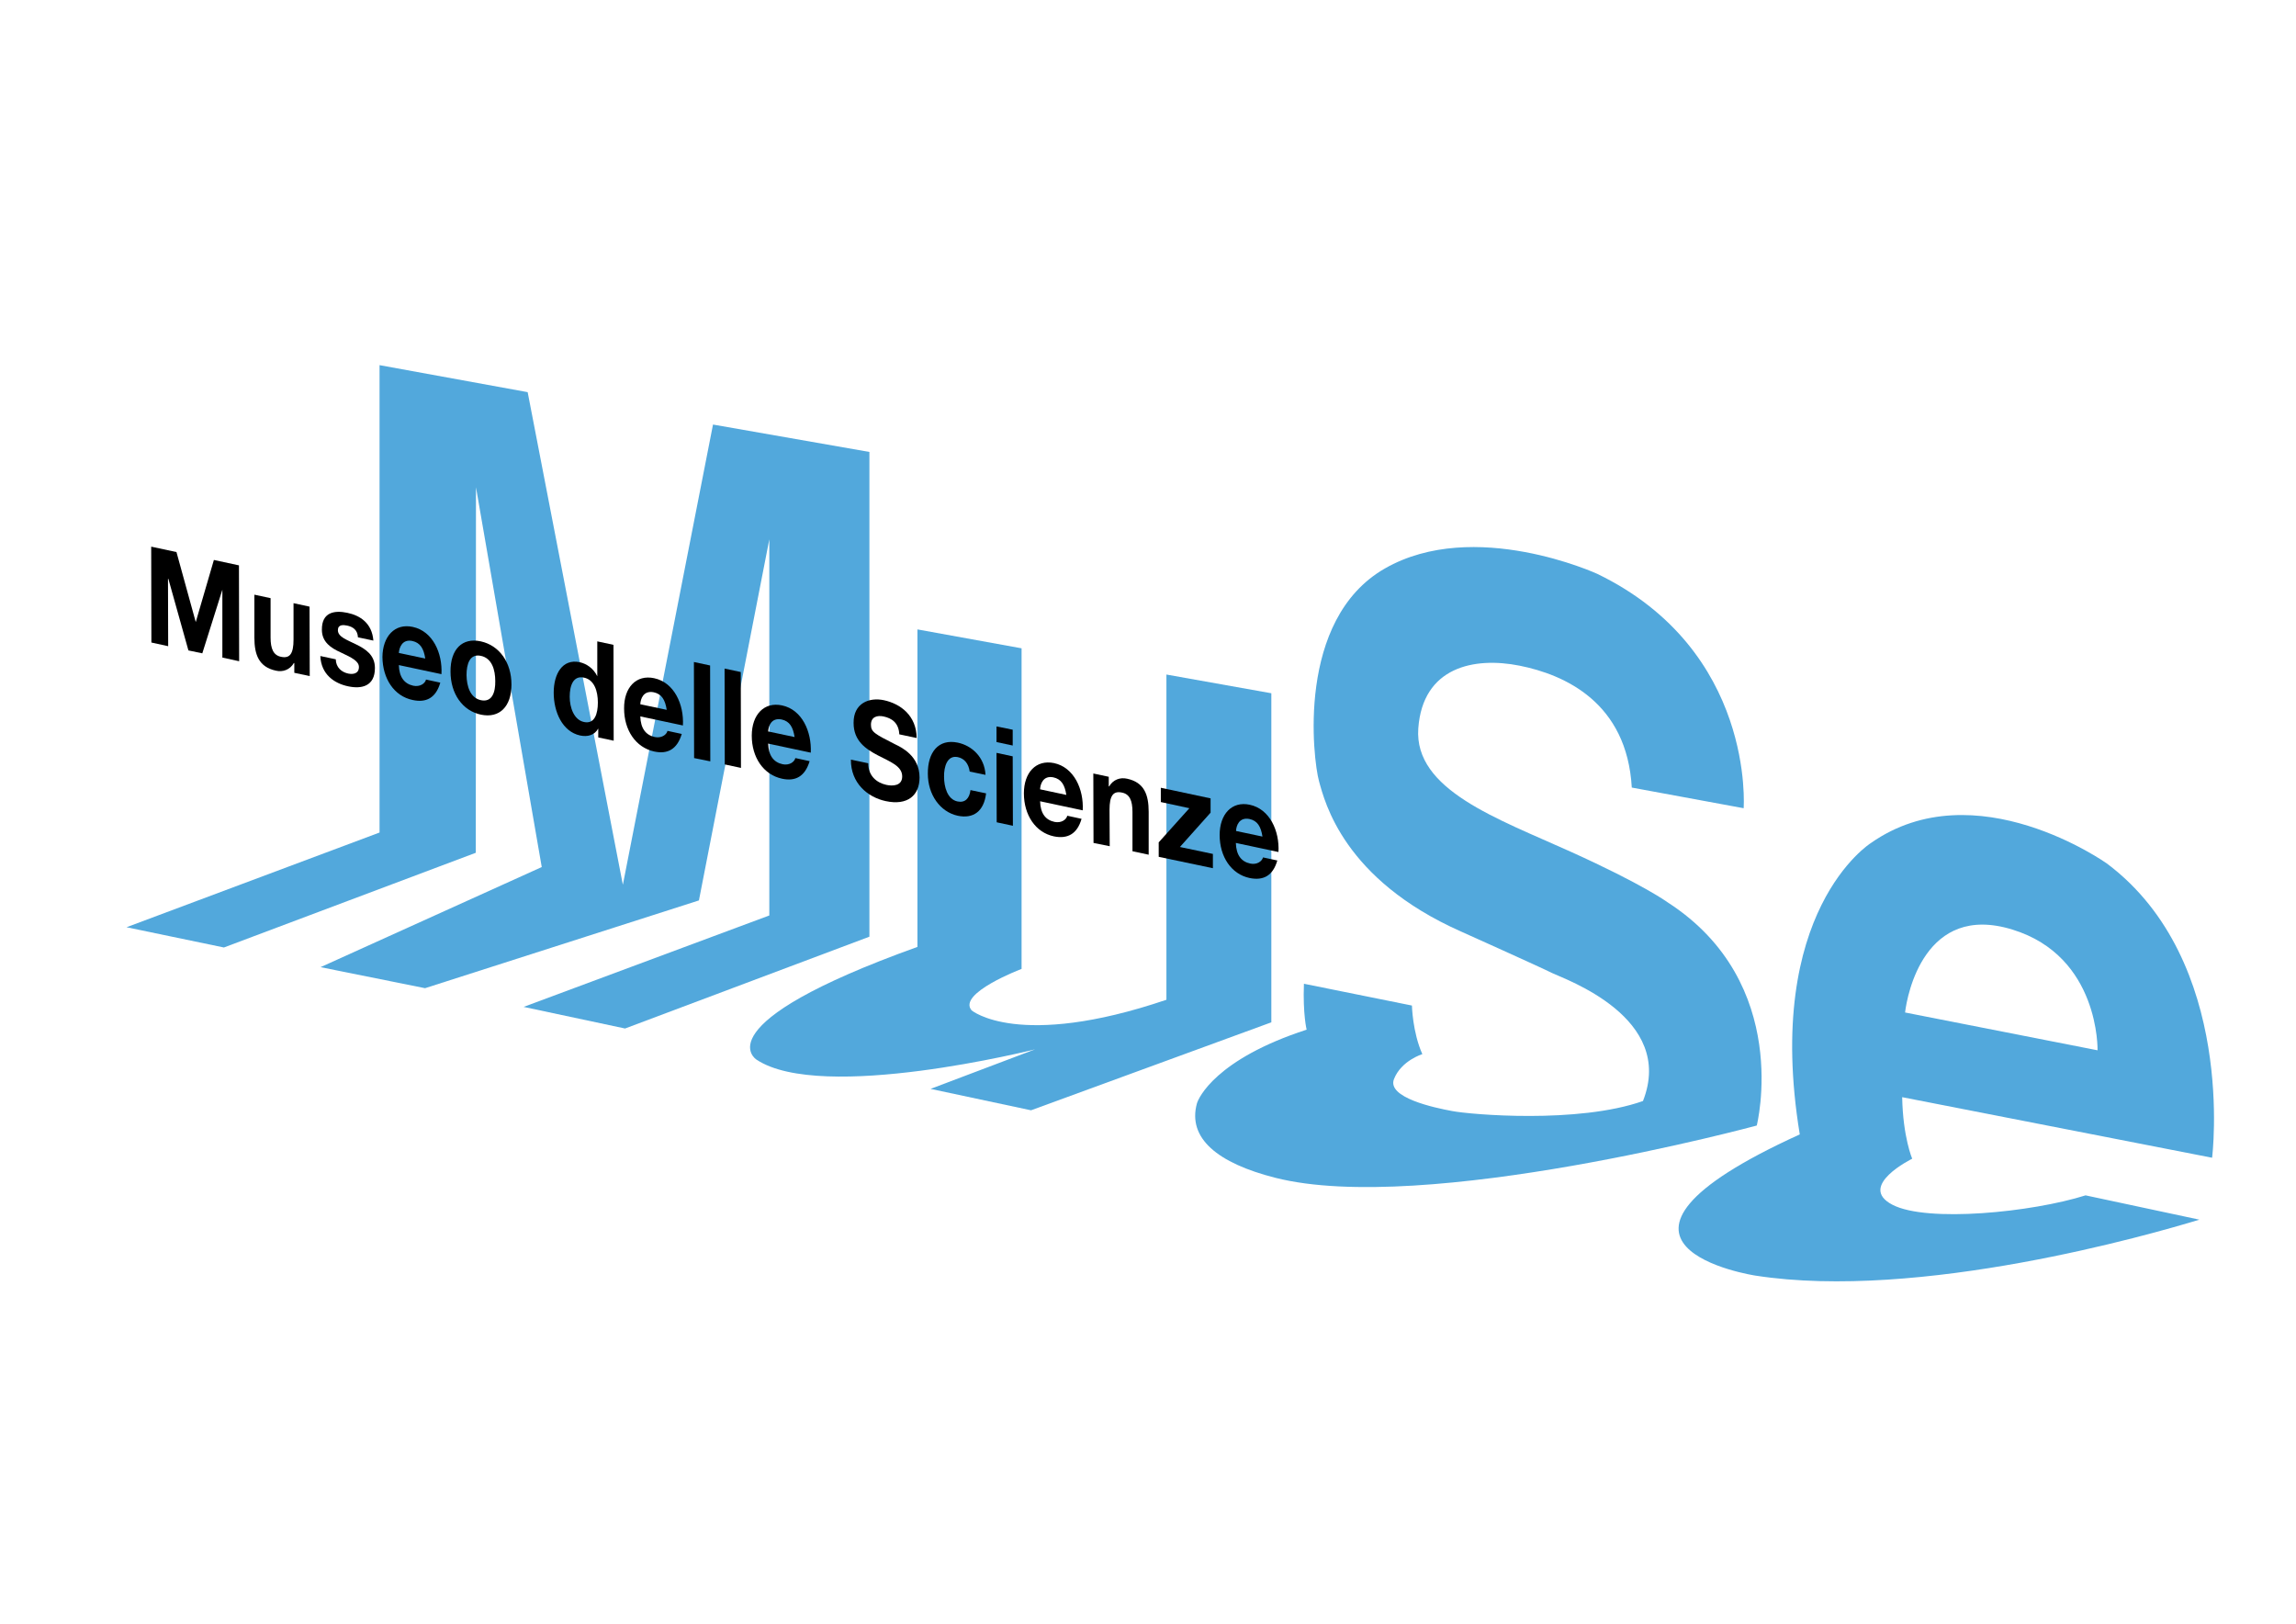 <?xml version="1.0" encoding="utf-8"?>
<!-- Generator: Adobe Illustrator 22.1.0, SVG Export Plug-In . SVG Version: 6.00 Build 0)  -->
<svg version="1.1" id="Layer_1" xmlns="http://www.w3.org/2000/svg" xmlns:xlink="http://www.w3.org/1999/xlink" x="0px" y="0px"
	 viewBox="0 0 1190.5 841.9" style="enable-background:new 0 0 1190.5 841.9;" xml:space="preserve">
<style type="text/css">
	.st0{fill:#EA983E;}
	.st1{fill:#99C455;}
	.st2{fill:#F7EC5C;}
	.st3{fill:#52A8DC;}
	.st4{fill:#D9308A;}
	.st5{fill:#DA3832;}
</style>
<g>
	<polygon class="st3" points="196.8,189.3 196.8,431.6 65.6,480.7 116.1,491.2 246.7,442.1 246.8,252.6 280.9,449.5 166.2,501.4 
		220.4,512.3 362.4,466.8 398.9,279.6 398.9,474.6 271.5,522 324.1,533.2 450.8,485.6 450.8,234.3 369.7,220.1 323,458.5 
		322.9,458.4 273.6,203.3 	"/>
	<g>
		<path class="st3" d="M604.8,349.7v168.6c-76.7,26-101,5.5-101,5.5c-7.6-8.8,25.9-21.5,25.9-21.5V336.1l-54-9.8v164.6
			c-112.2,40.3-83.5,58.4-83.5,58.4c33.8,22.6,144.5-5.3,144.5-5.3l-54.2,20.5l52.1,11.1l124.6-45.6V359.4L604.8,349.7z"/>
		<path class="st3" d="M864.7,467.8c0,0-12.5-9.2-50.4-26.3c-37.8-17.1-81.2-32-78.9-63.9c2.3-31.8,28.9-37.2,52.5-32.5
			c23.6,4.7,55.7,19.2,58.2,63.2l58,10.7c0,0,6.1-81.8-75.9-121.5c0,0-63.8-29.3-110.1-2.8c-46.3,26.5-37.2,99.3-34.2,110.2
			c3,10.9,12.8,51,73.6,78c0,0,40.8,18.3,47.4,21.6c6.6,3.2,64,23.1,47,66.3c-33.8,11.9-89.5,7-98.9,5.2c-9.3-1.7-34-7-30.2-16.6
			c3.8-9.6,14.7-12.9,14.7-12.9c-5.1-11.4-5.4-25.2-5.4-25.2L676.1,510c-0.6,15.7,1.4,23.8,1.4,23.8c-47.1,15.3-56.1,35.4-56.9,38.3
			c-4.9,18,10.7,30.9,40.7,38.5c77.3,19.6,249.6-27.1,249.6-27.1S929.6,509.7,864.7,467.8"/>
		<path class="st3" d="M1087.6,544.5l-99.8-19.6c1.1-9.4,10.2-57,55.6-43C1088.8,495.8,1087.6,544.5,1087.6,544.5 M1092.5,447.7
			c0,0-68.3-48.7-122.5-10.6c0,0-55.8,35.1-36.8,151c-126.4,57.5-23,73.2-23,73.2c85,13.2,205.3-21.4,230.2-29l-59-12.6
			c-27.9,8.8-82.1,14.2-100.1,4.9c-18.7-9.7,10.2-23.9,10.2-23.9s-4.8-11.1-5.2-31.9l160.7,31.4
			C1147,600.1,1159.9,498.3,1092.5,447.7"/>
	</g>
</g>
<g>
	<polygon points="123.9,293.1 124,342.8 115.3,340.9 115.3,305.7 104.9,338.7 97.7,337.2 87.3,300.1 87.1,300.1 87.2,335 
		78.5,333.1 78.4,283.4 91.5,286.2 101.5,322.5 110.9,290.3 	"/>
	<g>
		<path d="M160.5,314.5l0.1,36l-8-1.7l0-5l-0.2-0.1c-2.1,3.6-5.8,4.8-9.3,4c-8.9-1.9-11.2-8.3-11.2-17.2l0-22.2l8.4,1.8l0,20.4
			c0,5.9,1.5,9.2,5.4,10c4.6,1,6.5-1.6,6.5-8.9l0-18.9L160.5,314.5z"/>
		<path d="M180.1,317.7c6.7,1.4,12.8,5.4,13.5,14.4l-8-1.7c-0.2-3.9-2.7-5.5-5.7-6.1c-1.9-0.4-4.7-0.6-4.7,2.4c0,3.5,4.7,5,9.5,7.4
			c4.9,2.4,9.7,5.5,9.7,12.2c0,9.5-6.9,11-13.9,9.5c-7.1-1.5-14-6.1-14.4-15.7l8,1.7c0.1,4.3,3.1,6.7,6.5,7.4
			c2.4,0.5,5.5,0.1,5.5-3.4c0-3-3.5-4.8-9.5-7.6c-4.9-2.2-9.7-5.3-9.7-11.7C166.8,317.3,173.5,316.3,180.1,317.7"/>
		<path d="M206.8,338.5l13.7,2.9c-0.8-5.2-2.6-8.2-6.7-9.1C208.5,331.2,207,335.8,206.8,338.5 M214,325
			c10.4,2.2,15.5,13.6,14.9,24.5l-22.1-4.7c0.2,6.3,2.9,9.7,7.5,10.7c3.4,0.7,6.1-1.1,6.6-3.2l7.4,1.6c-2.3,8-7.4,10.5-14.3,9
			c-9.7-2-15.6-11.1-15.7-22.3C198.4,329.9,204.7,323,214,325"/>
		<path d="M249.4,363c5.8,1.2,7.5-4.2,7.4-9.9c0-5.8-1.7-11.9-7.5-13.1c-5.7-1.2-7.4,4.2-7.4,10C242,355.6,243.7,361.8,249.4,363
			 M249.3,332.5c9.6,2.1,15.9,10.9,15.9,22.4c0,11.4-6.2,17.6-15.8,15.6c-9.6-2-15.8-10.9-15.8-22.3
			C233.5,336.6,239.7,330.4,249.3,332.5"/>
		<path d="M302.8,374.3c5.5,1.2,7.2-4.2,7.2-10.1c0-5.8-1.8-11.8-7.2-12.9c-5.5-1.2-7.4,4-7.4,9.9
			C295.4,366.8,297.6,373.2,302.8,374.3 M309.7,332.5l8.4,1.8l0.1,49.7l-8-1.7l0-4.6c-2,3.5-5.5,4.4-9.4,3.6
			c-9.2-2-13.7-12.2-13.7-22.2c0-9.7,4.5-17.7,13.5-15.8c3.6,0.8,7.2,3.3,9.1,7.3L309.7,332.5z"/>
		<path d="M332,365.1l13.7,2.9c-0.8-5.2-2.6-8.2-6.7-9.1C333.6,357.8,332.1,362.4,332,365.1 M339.2,351.6
			c10.4,2.2,15.5,13.6,14.9,24.5l-22.1-4.7c0.2,6.3,2.9,9.7,7.5,10.7c3.4,0.7,6.1-1.1,6.6-3.2l7.4,1.6c-2.4,8-7.4,10.6-14.3,9.1
			c-9.6-2.1-15.6-11.1-15.6-22.3C323.5,356.4,329.9,349.6,339.2,351.6"/>
	</g>
	<polygon points="359.9,393 368.3,394.7 368.2,345 359.8,343.2 	"/>
	<polygon points="375.8,396.3 384.2,398.1 384.1,348.4 375.7,346.6 	"/>
	<g>
		<path d="M398.3,379.2l13.7,2.9c-0.8-5.2-2.6-8.2-6.7-9.1C399.9,371.9,398.4,376.5,398.3,379.2 M405.5,365.7
			c10.4,2.2,15.4,13.6,14.9,24.5l-22.1-4.7c0.2,6.3,2.9,9.7,7.5,10.7c3.4,0.7,6.1-1.1,6.6-3.2l7.4,1.6c-2.4,8-7.4,10.6-14.3,9.1
			c-9.7-2.1-15.7-11.1-15.7-22.3C389.8,370.5,396.2,363.7,405.5,365.7"/>
		<path d="M458.3,363c8.8,1.9,16.9,8.1,17,19.6l-9-1.9c-0.3-6-3.9-8.4-8.3-9.3c-3-0.6-6.4,0.1-6.4,4.3c0,3.8,2,4.8,12.6,10.2
			c3.1,1.5,12.6,5.9,12.6,17.2c0,9.1-6.1,14.7-17.6,12.2c-9.3-2-18.1-9.3-18-21.5l9,1.9c0,6.6,4.4,10.1,9.4,11.2
			c3.2,0.7,8.2,0.6,8.2-4.4c0-5.4-6.3-7.6-12.6-10.9c-6.3-3.3-12.6-7.5-12.6-16.8C442.5,364.5,450.7,361.4,458.3,363"/>
		<path d="M496.6,385c7.2,1.5,13.9,7.4,14.4,16.7l-8.2-1.7c-0.6-4.2-2.8-6.8-6.2-7.5c-5.4-1.1-7.2,4.9-7.1,10.2
			c0,5.2,1.7,11.7,7,12.8c3.9,0.8,6.2-1.6,6.7-5.9l8.1,1.7c-1.1,9.3-6.6,13.3-14.7,11.6c-9.2-2-15.5-11-15.5-21.8
			C481,390,486.6,382.9,496.6,385"/>
	</g>
	<polygon points="516.7,384.7 525.1,386.5 525.1,378.3 516.7,376.6 	"/>
	<polygon points="516.8,426.3 525.2,428.1 525.1,392.1 516.7,390.3 	"/>
	<g>
		<path d="M539.3,409.2l13.6,2.9c-0.8-5.2-2.6-8.2-6.7-9.1C540.9,401.9,539.4,406.5,539.3,409.2 M546.5,395.6
			c10.4,2.2,15.5,13.6,14.9,24.5l-22.1-4.7c0.2,6.3,2.8,9.7,7.5,10.7c3.4,0.7,6.1-1.1,6.6-3.2l7.4,1.6c-2.3,8-7.4,10.5-14.3,9.1
			c-9.6-2-15.6-11.1-15.6-22.3C530.9,400.5,537.2,393.7,546.5,395.6"/>
		<path d="M584.4,403.7c8.9,1.9,11.2,8.3,11.2,17.2l0,22.2l-8.4-1.8l0-20.4c0-5.9-1.5-9.2-5.4-10c-4.6-1-6.5,1.6-6.5,8.9l0.1,18.9
			L567,437l-0.1-36l8,1.7l0,5l0.2,0C577.2,404.1,580.9,402.9,584.4,403.7"/>
	</g>
	<polygon points="627.7,413.9 627.7,421.3 611.8,439.1 628.9,442.7 628.9,450.1 600.8,444.2 600.8,436.7 616.7,419 601.9,415.8 
		601.9,408.4 	"/>
	<g>
		<path d="M640.9,430.8l13.7,2.9c-0.8-5.2-2.6-8.2-6.7-9.1C642.5,423.5,641,428.1,640.9,430.8 M648,417.2
			c10.4,2.2,15.5,13.6,14.9,24.5l-22.1-4.7c0.2,6.3,2.8,9.7,7.5,10.7c3.4,0.7,6-1.1,6.6-3.2l7.4,1.6c-2.3,8-7.3,10.5-14.3,9.1
			c-9.6-2-15.6-11.1-15.6-22.3C632.4,422.1,638.7,415.2,648,417.2"/>
	</g>
</g>
</svg>
